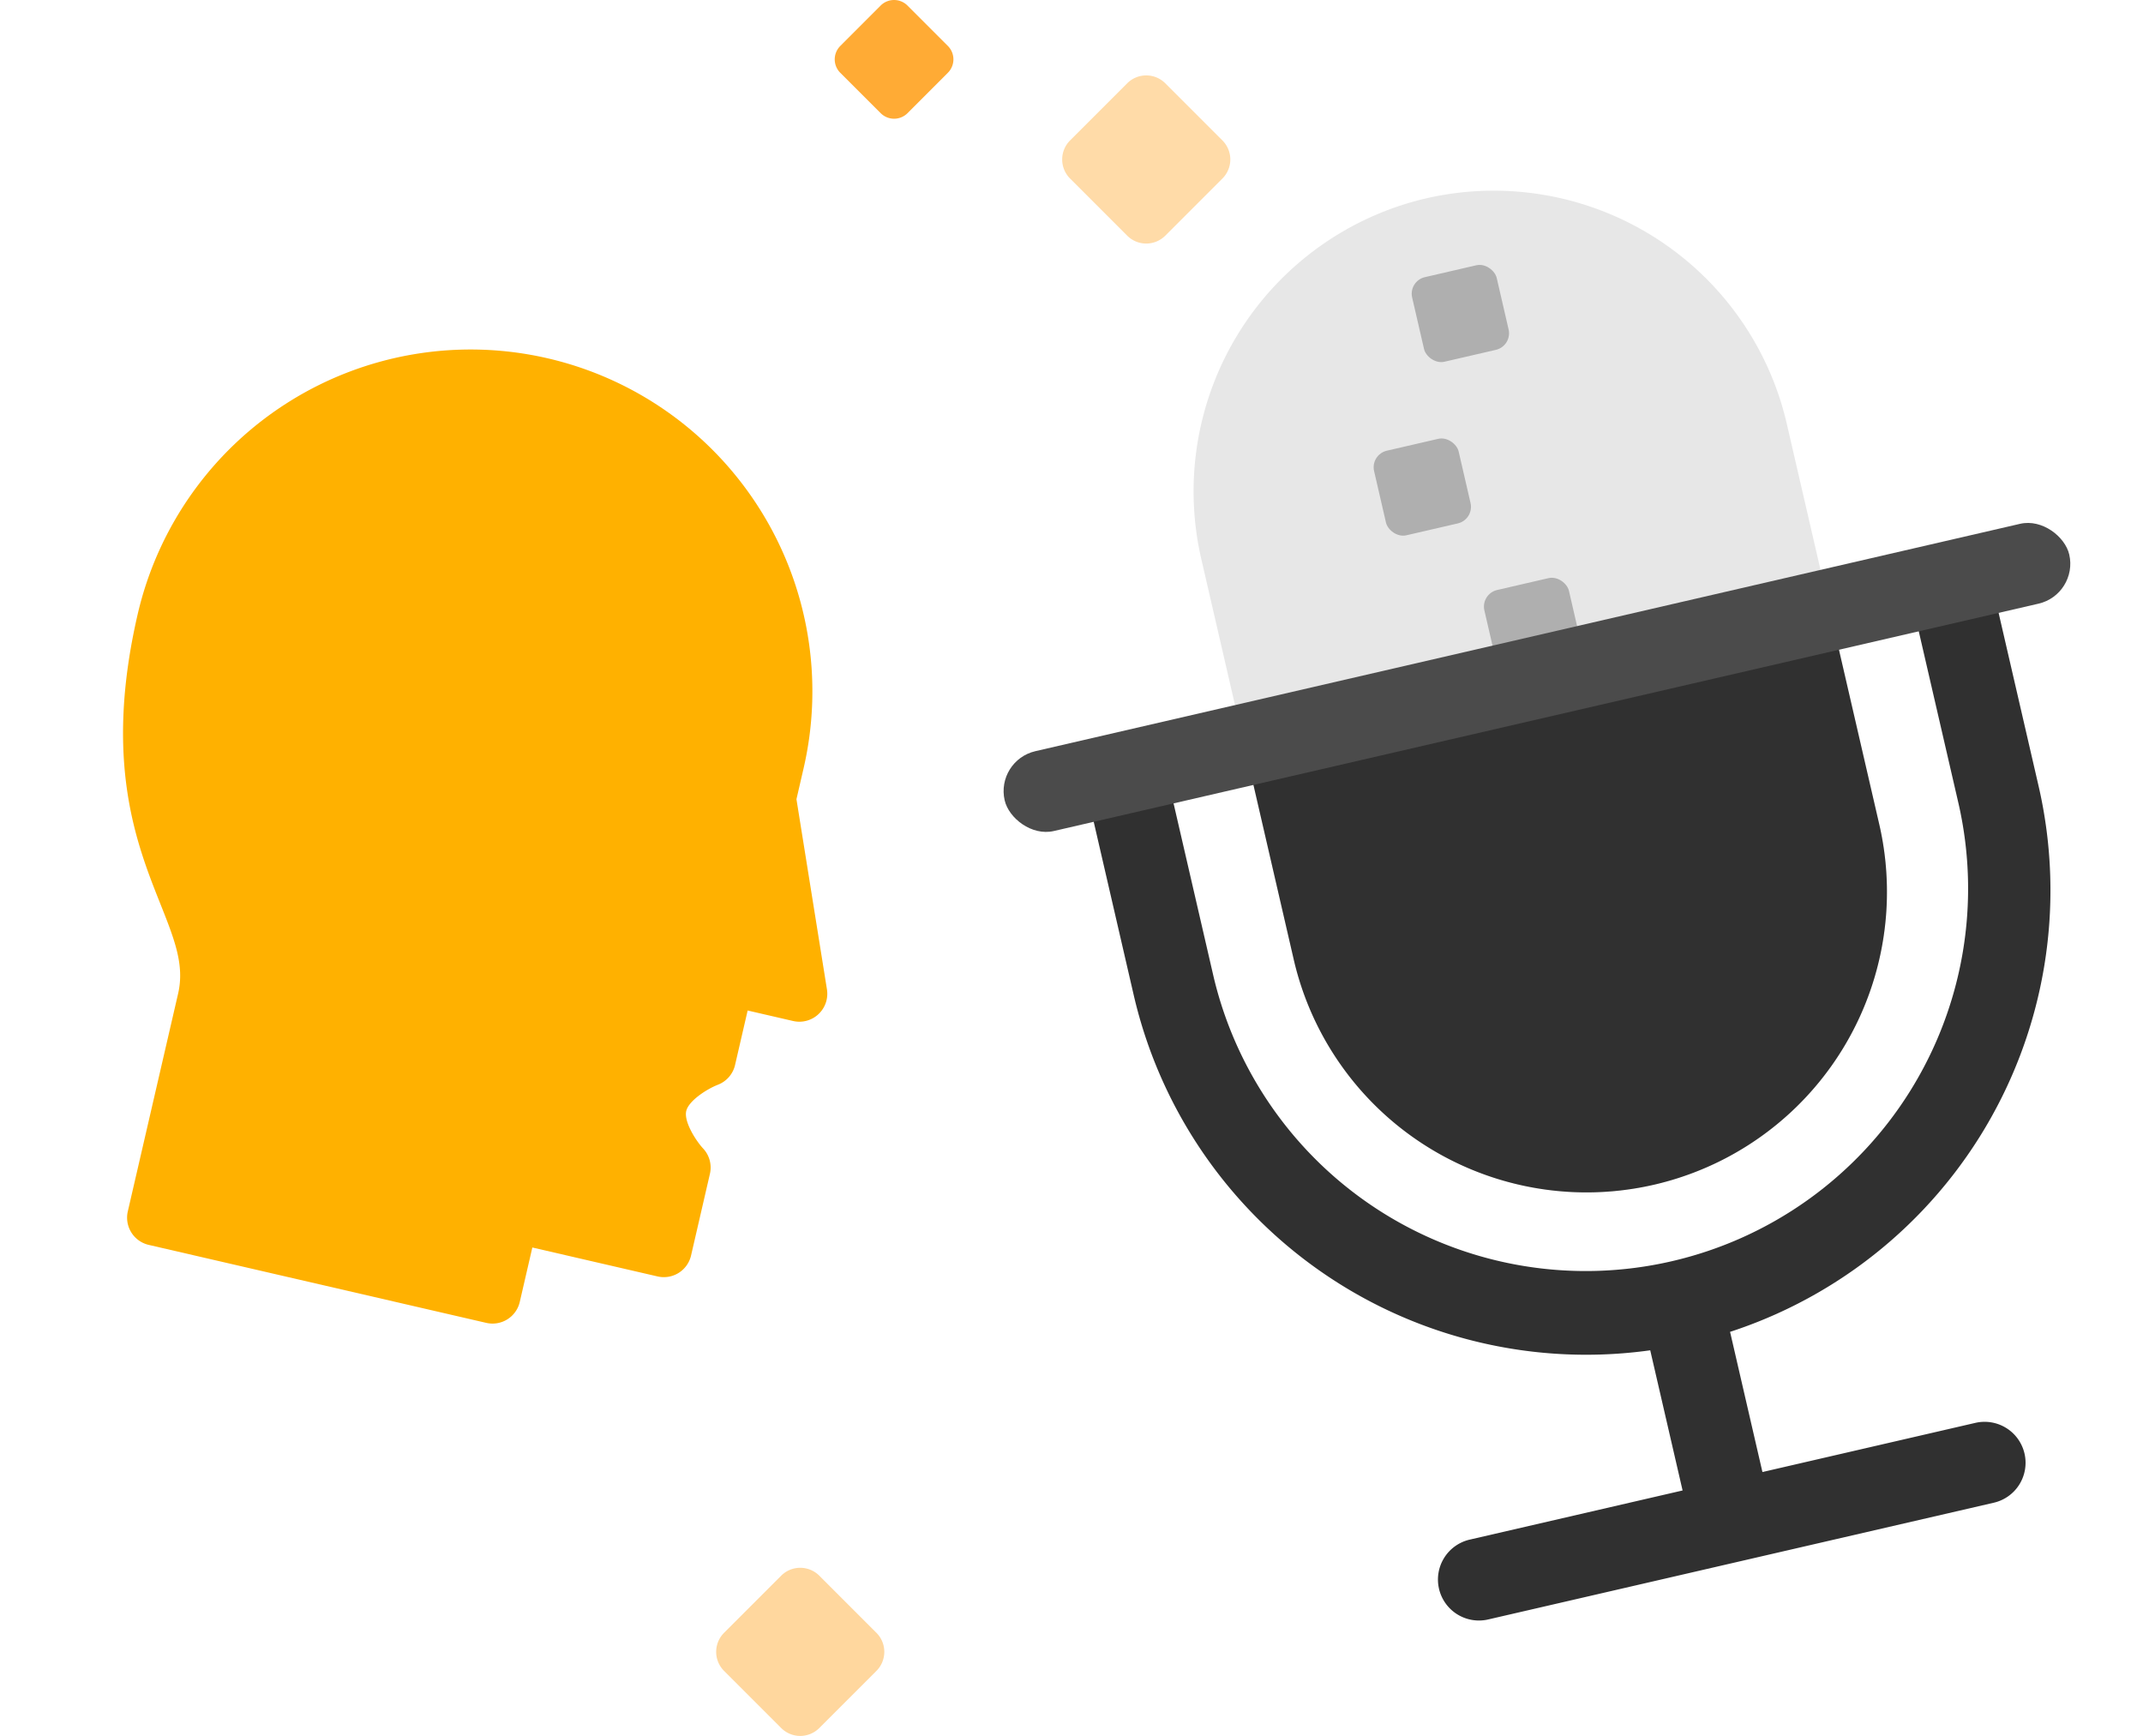 <svg xmlns="http://www.w3.org/2000/svg" width="251.917" height="204.044" viewBox="0 0 251.917 204.044"><g transform="translate(-368.348 -2331.674)"><g transform="translate(345.677 2064.938) rotate(-13)"><path d="M124.116,325.43A35.361,35.361,0,0,0,88.8,360.75v48.164a35.32,35.32,0,1,0,70.639,0V360.75A35.362,35.362,0,0,0,124.116,325.43Z" transform="translate(-3.897)" fill="#e7e7e7"/><g transform="translate(84.899 384.832)"><path d="M88.8,405.687v11.238a35.32,35.32,0,1,0,70.639,0V392.843H88.8Z" transform="translate(-88.796 -392.843)" fill="#303030"/></g><rect width="10.204" height="10.204" rx="2" transform="translate(115.969 334.421)" fill="#afafaf"/><rect width="10.204" height="10.204" rx="2" transform="translate(107.02 353.291)" fill="#afafaf"/><rect width="10.204" height="10.204" rx="2" transform="translate(115.969 372.162)" fill="#afafaf"/><rect width="9.633" height="26.33" transform="translate(115.402 458.683)" fill="#303030"/><path d="M124.116,501.068h-30.5a4.816,4.816,0,0,0-4.816,4.816h0a4.816,4.816,0,0,0,4.816,4.816h61.007a4.816,4.816,0,0,0,4.816-4.816h0a4.816,4.816,0,0,0-4.816-4.816Z" transform="translate(-3.897 -20.872)" fill="#303030"/><path d="M166.47,391.021v25.688a44.953,44.953,0,0,1-89.905,0V391.021H66.932v25.688a54.585,54.585,0,0,0,109.171,0V391.021Z" transform="translate(-1.299 -7.795)" fill="#303030"/><rect width="128.437" height="9.633" rx="4.816" transform="translate(56 378.41)" fill="#4b4b4b"/></g><g transform="matrix(0.974, 0.225, -0.225, 0.974, 393.572, 2364.746)"><path d="M80.376,43.926V40.187A40.187,40.187,0,1,0,0,40.187C0,57.928,5.933,66.5,10.264,72.751c2.56,3.7,4.409,6.368,4.409,9.814v26.28a3.285,3.285,0,0,0,3.285,3.285H58.694a3.285,3.285,0,0,0,3.285-3.285v-6.569H77.091a3.285,3.285,0,0,0,3.285-3.285V89.136a3.285,3.285,0,0,0-1.454-2.727C77.933,85.745,76,83.876,76,82.565c0-1.2,1.707-3.007,2.926-3.843A3.285,3.285,0,0,0,80.376,76V69.425h5.476A3.285,3.285,0,0,0,88.9,64.9Z" transform="translate(-0.001)" fill="#ffb100"/></g><path d="M112.837,15.267,106.12,8.551a3.166,3.166,0,0,0-4.477,0l-6.716,6.716a3.166,3.166,0,0,0,0,4.477l6.716,6.716a3.166,3.166,0,0,0,4.477,0l6.717-6.716A3.167,3.167,0,0,0,112.837,15.267Z" transform="translate(399.211 2332.914)" fill="#ff9600" opacity="0.34"/><path d="M97.366,176.729l-6.717-6.716a3.167,3.167,0,0,0-4.477,0l-6.716,6.716a3.166,3.166,0,0,0,0,4.477l6.716,6.716a3.167,3.167,0,0,0,4.477,0l6.717-6.716A3.166,3.166,0,0,0,97.366,176.729Z" transform="translate(374.008 2346.869)" fill="#ff9600" opacity="0.38"/><path d="M84.3,5.4,79.555.655a2.234,2.234,0,0,0-3.16,0L71.655,5.4a2.235,2.235,0,0,0,0,3.16L76.4,13.3a2.234,2.234,0,0,0,3.16,0L84.3,8.555A2.234,2.234,0,0,0,84.3,5.4Z" transform="translate(395.473 2331.674)" fill="#ff9600" opacity="0.79"/></g></svg>